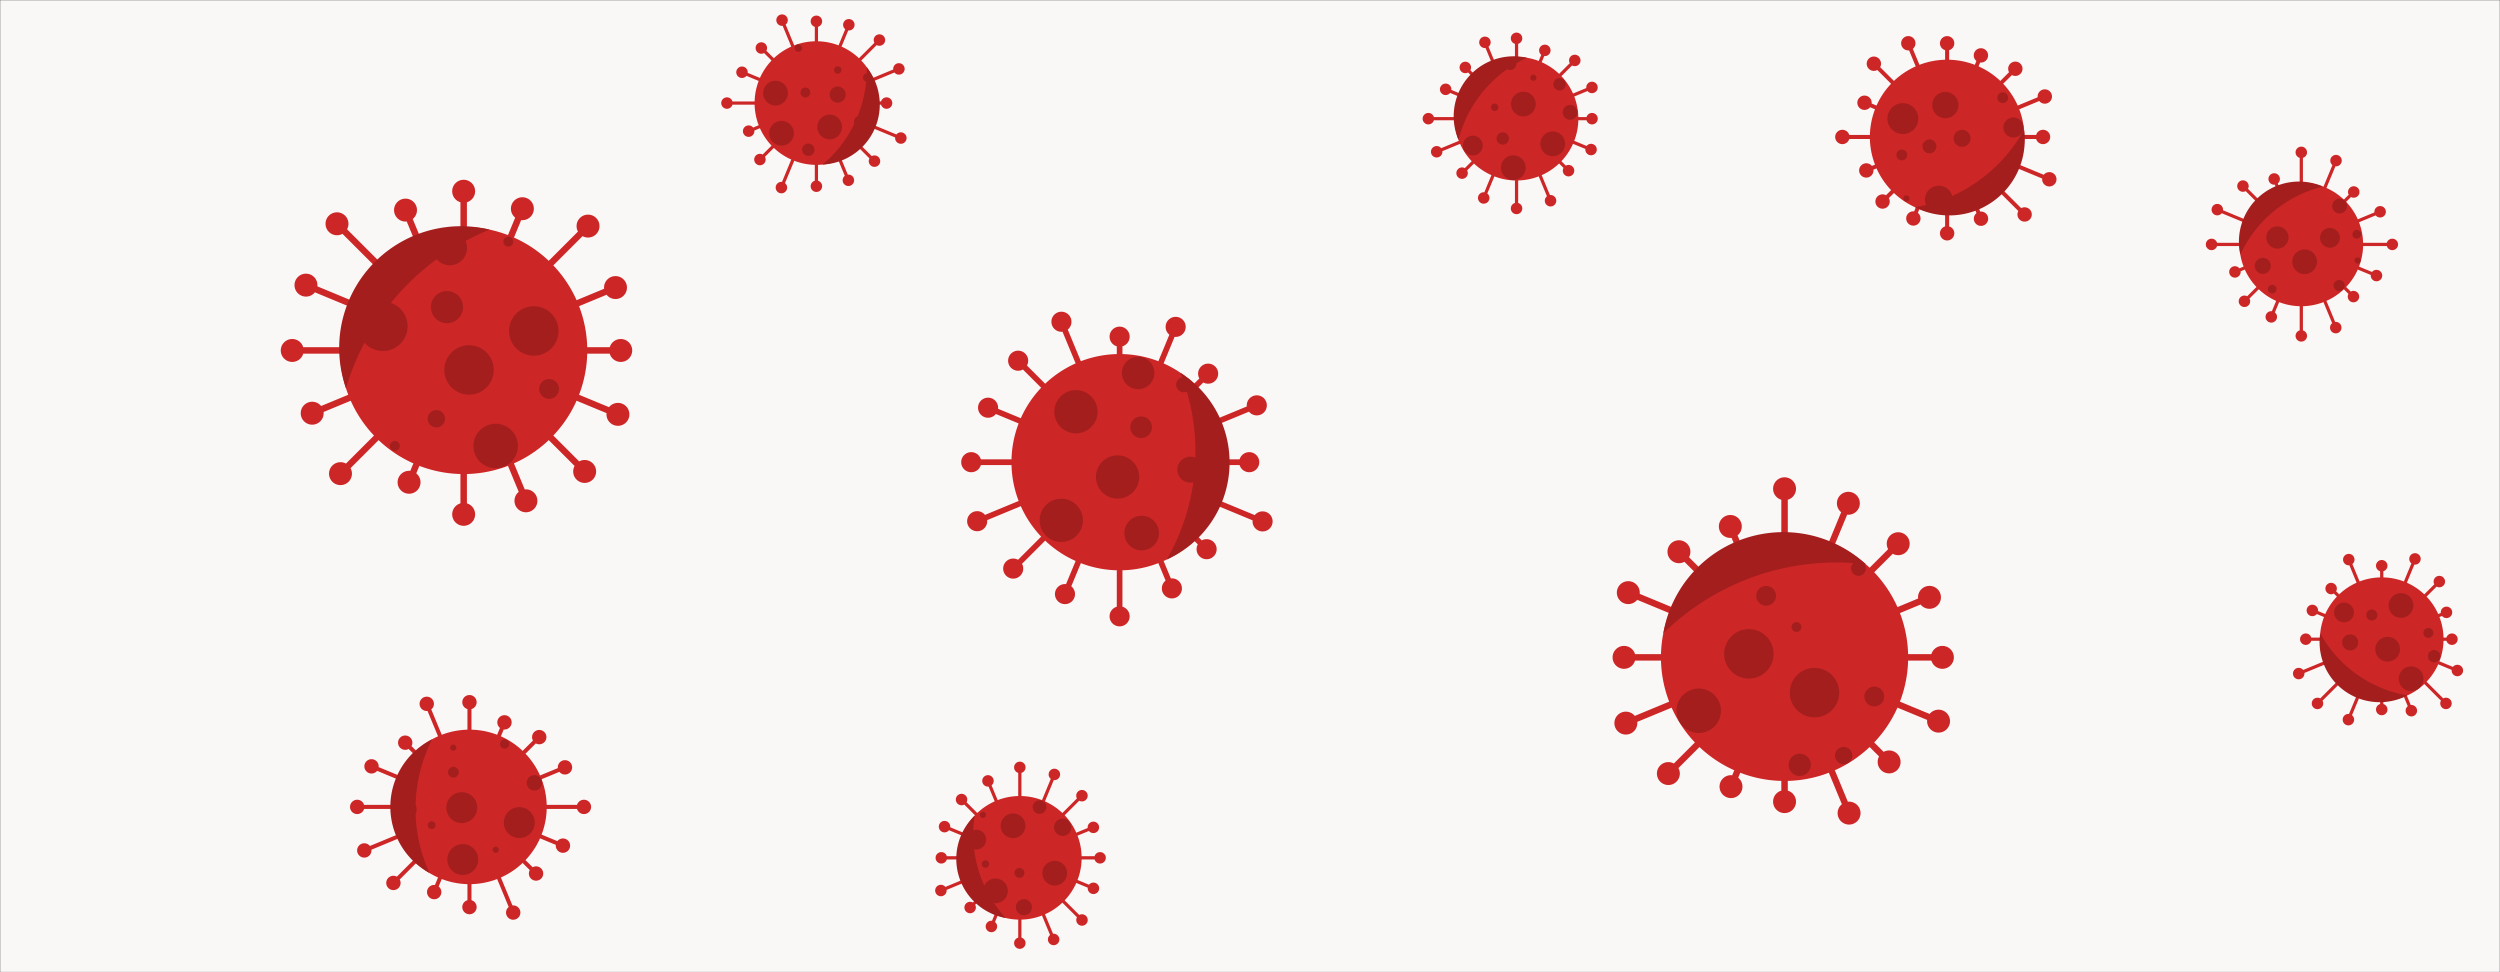 <svg xmlns="http://www.w3.org/2000/svg" version="1.1" xmlns:xlink="http://www.w3.org/1999/xlink" xmlns:svgjs="http://svgjs.dev/svgjs" width="1440" height="560" preserveAspectRatio="none" viewBox="0 0 1440 560"><rect x="0" y="0" width="1440" height="560" fill="#333333" stroke="none"/><g mask="url(&quot;#SvgjsMask1003&quot;)" fill="none"><rect width="1440" height="560" x="0" y="0" fill="rgba(250, 247, 247, 1)"></rect><path d="M623.01 493.17L623.01 495.04L633.65 495.04L633.65 493.17zM630.35 494.11 a3.3 3.3 0 1 0 6.6 0 a3.3 3.3 0 1 0 -6.6 0zM620.66 506.86L619.94 508.58L629.48 512.53L630.19 510.81zM626.53 511.67 a3.3 3.3 0 1 0 6.6 0 a3.3 3.3 0 1 0 -6.6 0zM613.24 518.61L611.93 519.93L622.58 530.58L623.89 529.26zM619.93 529.92 a3.3 3.3 0 1 0 6.6 0 a3.3 3.3 0 1 0 -6.6 0zM601.9 526.63L600.18 527.34L606.04 541.48L607.76 540.77zM603.6 541.13 a3.3 3.3 0 1 0 6.6 0 a3.3 3.3 0 1 0 -6.6 0zM588.35 529.69L586.49 529.69L586.49 543.24L588.35 543.24zM584.12 543.24 a3.3 3.3 0 1 0 6.6 0 a3.3 3.3 0 1 0 -6.6 0zM574.67 527.34L572.94 526.63L570.19 533.29L571.91 534zM567.75 533.64 a3.3 3.3 0 1 0 6.6 0 a3.3 3.3 0 1 0 -6.6 0zM562.92 519.93L561.6 518.61L558.14 522.07L559.45 523.39zM555.5 522.73 a3.3 3.3 0 1 0 6.6 0 a3.3 3.3 0 1 0 -6.6 0zM554.9 508.58L554.19 506.86L541.61 512.08L542.32 513.8zM538.66 512.94 a3.3 3.3 0 1 0 6.6 0 a3.3 3.3 0 1 0 -6.6 0zM551.84 495.04L551.84 493.17L542.2 493.17L542.2 495.04zM538.9 494.11 a3.3 3.3 0 1 0 6.6 0 a3.3 3.3 0 1 0 -6.6 0zM554.19 481.35L554.9 479.63L544.42 475.28L543.7 477.01zM540.76 476.15 a3.3 3.3 0 1 0 6.6 0 a3.3 3.3 0 1 0 -6.6 0zM561.6 469.6L562.92 468.29L554.51 459.88L553.19 461.2zM550.55 460.54 a3.3 3.3 0 1 0 6.6 0 a3.3 3.3 0 1 0 -6.6 0zM572.94 461.59L574.67 460.87L569.93 449.44L568.21 450.15zM565.77 449.79 a3.3 3.3 0 1 0 6.6 0 a3.3 3.3 0 1 0 -6.6 0zM586.49 458.52L588.35 458.52L588.35 442.01L586.49 442.01zM584.12 442.01 a3.3 3.3 0 1 0 6.6 0 a3.3 3.3 0 1 0 -6.6 0zM600.18 460.87L601.9 461.59L608.18 446.43L606.46 445.71zM604.02 446.07 a3.3 3.3 0 1 0 6.6 0 a3.3 3.3 0 1 0 -6.6 0zM611.93 468.29L613.24 469.6L623.86 458.98L622.55 457.66zM619.91 458.32 a3.3 3.3 0 1 0 6.6 0 a3.3 3.3 0 1 0 -6.6 0zM619.94 479.63L620.66 481.35L630.14 477.42L629.43 475.7zM626.49 476.56 a3.3 3.3 0 1 0 6.6 0 a3.3 3.3 0 1 0 -6.6 0zM551.82 494.11 a35.6 35.6 0 1 0 71.2 0 a35.6 35.6 0 1 0 -71.2 0z" fill="rgba(205, 38, 38, 1)"></path><path d="M579.29 528.76 A34.597 34.597 0 0 1 561.42 469.79M561.42 469.79 A71.194 71.194 0 0 0 579.29 528.76" fill="#a41e1e" fill-rule="nonzero"></path><path d="M600.4 502.95 a7.12 7.12 0 1 0 14.24 0 a7.12 7.12 0 1 0 -14.24 0zM566.27 513.15 a7.12 7.12 0 1 0 14.24 0 a7.12 7.12 0 1 0 -14.24 0zM576.39 475.65 a7.12 7.12 0 1 0 14.24 0 a7.12 7.12 0 1 0 -14.24 0zM584.36 502.78 a2.85 2.85 0 1 0 5.7 0 a2.85 2.85 0 1 0 -5.7 0zM585.15 522.55 a4.63 4.63 0 1 0 9.26 0 a4.63 4.63 0 1 0 -9.26 0zM607.12 476.53 a4.98 4.98 0 1 0 9.96 0 a4.98 4.98 0 1 0 -9.96 0zM565.44 497.68 a2.14 2.14 0 1 0 4.28 0 a2.14 2.14 0 1 0 -4.28 0zM556.63 483.62 a5.7 5.7 0 1 0 11.4 0 a5.7 5.7 0 1 0 -11.4 0zM594.84 464.87 a3.92 3.92 0 1 0 7.84 0 a3.92 3.92 0 1 0 -7.84 0zM564.38 469.37 a1.78 1.78 0 1 0 3.56 0 a1.78 1.78 0 1 0 -3.56 0z" fill="#a41e1e" fill-rule="nonzero"></path><path d="M1166.03 77.73L1166.03 80.06L1176.78 80.06L1176.78 77.73zM1172.65 78.89 a4.13 4.13 0 1 0 8.26 0 a4.13 4.13 0 1 0 -8.26 0zM1163.09 94.84L1162.2 96.99L1179.96 104.35L1180.86 102.2zM1176.28 103.27 a4.13 4.13 0 1 0 8.26 0 a4.13 4.13 0 1 0 -8.26 0zM1153.82 109.52L1152.18 111.17L1165.36 124.35L1167.01 122.7zM1162.05 123.53 a4.13 4.13 0 1 0 8.26 0 a4.13 4.13 0 1 0 -8.26 0zM1139.65 119.54L1137.49 120.43L1139.97 126.42L1142.13 125.53zM1136.92 125.98 a4.13 4.13 0 1 0 8.26 0 a4.13 4.13 0 1 0 -8.26 0zM1122.71 123.37L1120.38 123.37L1120.38 134.38L1122.71 134.38zM1117.42 134.38 a4.13 4.13 0 1 0 8.26 0 a4.13 4.13 0 1 0 -8.26 0zM1105.6 120.43L1103.45 119.54L1101.03 125.39L1103.18 126.28zM1097.97 125.84 a4.13 4.13 0 1 0 8.26 0 a4.13 4.13 0 1 0 -8.26 0zM1090.92 111.17L1089.27 109.52L1083.54 115.26L1085.18 116.9zM1080.23 116.08 a4.13 4.13 0 1 0 8.26 0 a4.13 4.13 0 1 0 -8.26 0zM1080.9 96.99L1080.01 94.84L1074.55 97.1L1075.44 99.25zM1070.86 98.18 a4.13 4.13 0 1 0 8.26 0 a4.13 4.13 0 1 0 -8.26 0zM1077.07 80.06L1077.07 77.73L1061.2 77.73L1061.2 80.06zM1057.07 78.89 a4.13 4.13 0 1 0 8.26 0 a4.13 4.13 0 1 0 -8.26 0zM1080.01 62.95L1080.9 60.8L1074.4 58.11L1073.51 60.26zM1069.83 59.18 a4.13 4.13 0 1 0 8.26 0 a4.13 4.13 0 1 0 -8.26 0zM1089.27 48.26L1090.92 46.62L1080.18 35.88L1078.53 37.52zM1075.22 36.7 a4.13 4.13 0 1 0 8.26 0 a4.13 4.13 0 1 0 -8.26 0zM1103.45 38.24L1105.6 37.35L1100.27 24.47L1098.12 25.37zM1095.06 24.92 a4.13 4.13 0 1 0 8.26 0 a4.13 4.13 0 1 0 -8.26 0zM1120.38 34.41L1122.71 34.41L1122.71 24.93L1120.38 24.93zM1117.42 24.93 a4.13 4.13 0 1 0 8.26 0 a4.13 4.13 0 1 0 -8.26 0zM1137.49 37.35L1139.65 38.24L1142.08 32.36L1139.93 31.47zM1136.88 31.91 a4.13 4.13 0 1 0 8.26 0 a4.13 4.13 0 1 0 -8.26 0zM1152.18 46.62L1153.82 48.26L1161.66 40.43L1160.01 38.78zM1156.71 39.61 a4.13 4.13 0 1 0 8.26 0 a4.13 4.13 0 1 0 -8.26 0zM1162.2 60.8L1163.09 62.95L1178.26 56.66L1177.37 54.51zM1173.68 55.59 a4.13 4.13 0 1 0 8.26 0 a4.13 4.13 0 1 0 -8.26 0zM1077.05 78.89 a44.5 44.5 0 1 0 89 0 a44.5 44.5 0 1 0 -89 0z" fill="rgba(205, 38, 38, 1)"></path><path d="M1165.85 74.69 A43.496 43.496 0 0 1 1103.12 119.4M1103.12 119.4 A88.992 88.992 0 0 0 1165.85 74.69" fill="#a41e1e" fill-rule="nonzero"></path><path d="M1108.76 114.98 a8.01 8.01 0 1 0 16.02 0 a8.01 8.01 0 1 0 -16.02 0zM1087.14 68.32 a8.9 8.9 0 1 0 17.8 0 a8.9 8.9 0 1 0 -17.8 0zM1149.9 108.67 a1.78 1.78 0 1 0 3.56 0 a1.78 1.78 0 1 0 -3.56 0zM1112.97 60.53 a7.56 7.56 0 1 0 15.12 0 a7.56 7.56 0 1 0 -15.12 0zM1153.96 73.44 a5.78 5.78 0 1 0 11.56 0 a5.78 5.78 0 1 0 -11.56 0zM1125.26 79.68 a4.89 4.89 0 1 0 9.78 0 a4.89 4.89 0 1 0 -9.78 0zM1092.32 89.27 a3.11 3.11 0 1 0 6.22 0 a3.11 3.11 0 1 0 -6.22 0zM1150.47 56.3 a3.11 3.11 0 1 0 6.22 0 a3.11 3.11 0 1 0 -6.22 0zM1096.3 114.28 a1.78 1.78 0 1 0 3.56 0 a1.78 1.78 0 1 0 -3.56 0zM1107.35 84.31 a4 4 0 1 0 8 0 a4 4 0 1 0 -8 0z" fill="#a41e1e" fill-rule="nonzero"></path><path d="M707.17 264.59L707.17 267.86L719.56 267.86L719.56 264.59zM713.78 266.22 a5.78 5.78 0 1 0 11.56 0 a5.78 5.78 0 1 0 -11.56 0zM703.05 288.55L701.81 291.56L726.62 301.84L727.87 298.83zM721.47 300.33 a5.78 5.78 0 1 0 11.56 0 a5.78 5.78 0 1 0 -11.56 0zM690.08 309.11L687.78 311.41L693.86 317.49L696.17 315.19zM689.23 316.34 a5.78 5.78 0 1 0 11.56 0 a5.78 5.78 0 1 0 -11.56 0zM670.24 323.13L667.22 324.38L673.5 339.54L676.52 338.29zM669.23 338.92 a5.78 5.78 0 1 0 11.56 0 a5.78 5.78 0 1 0 -11.56 0zM646.53 328.5L643.27 328.5L643.27 355.01L646.53 355.01zM639.12 355.01 a5.78 5.78 0 1 0 11.56 0 a5.78 5.78 0 1 0 -11.56 0zM622.57 324.38L619.56 323.13L611.92 341.57L614.94 342.82zM607.65 342.2 a5.78 5.78 0 1 0 11.56 0 a5.78 5.78 0 1 0 -11.56 0zM602.02 311.41L599.71 309.11L582.46 326.36L584.76 328.67zM577.83 327.51 a5.78 5.78 0 1 0 11.56 0 a5.78 5.78 0 1 0 -11.56 0zM587.99 291.56L586.74 288.55L562.23 298.7L563.48 301.71zM557.07 300.21 a5.78 5.78 0 1 0 11.56 0 a5.78 5.78 0 1 0 -11.56 0zM582.62 267.86L582.62 264.59L559.43 264.59L559.43 267.86zM553.65 266.22 a5.78 5.78 0 1 0 11.56 0 a5.78 5.78 0 1 0 -11.56 0zM586.74 243.9L587.99 240.89L569.75 233.33L568.5 236.35zM563.35 234.84 a5.78 5.78 0 1 0 11.56 0 a5.78 5.78 0 1 0 -11.56 0zM599.71 223.34L602.02 221.04L587.6 206.62L585.29 208.93zM580.67 207.77 a5.78 5.78 0 1 0 11.56 0 a5.78 5.78 0 1 0 -11.56 0zM619.56 209.32L622.57 208.07L612.9 184.7L609.88 185.95zM605.61 185.33 a5.78 5.78 0 1 0 11.56 0 a5.78 5.78 0 1 0 -11.56 0zM643.27 203.95L646.53 203.95L646.53 193.92L643.27 193.92zM639.12 193.92 a5.78 5.78 0 1 0 11.56 0 a5.78 5.78 0 1 0 -11.56 0zM667.22 208.07L670.24 209.32L678.69 188.91L675.68 187.66zM671.4 188.28 a5.78 5.78 0 1 0 11.56 0 a5.78 5.78 0 1 0 -11.56 0zM687.78 221.04L690.08 223.34L697.04 216.39L694.74 214.08zM690.11 215.23 a5.78 5.78 0 1 0 11.56 0 a5.78 5.78 0 1 0 -11.56 0zM701.81 240.89L703.05 243.9L724.54 235L723.3 231.99zM718.14 233.49 a5.78 5.78 0 1 0 11.56 0 a5.78 5.78 0 1 0 -11.56 0zM582.61 266.22 a62.29 62.29 0 1 0 124.58 0 a62.29 62.29 0 1 0 -124.58 0z" fill="rgba(205, 38, 38, 1)"></path><path d="M679.94 214.72 A61.294 61.294 0 0 1 672.1 322.27M672.1 322.27 A124.589 124.589 0 0 0 679.94 214.72" fill="#a41e1e" fill-rule="nonzero"></path><path d="M607.28 237.16 a12.46 12.46 0 1 0 24.92 0 a12.46 12.46 0 1 0 -24.92 0zM631.27 274.75 a12.46 12.46 0 1 0 24.92 0 a12.46 12.46 0 1 0 -24.92 0zM689.96 293.9 a4.98 4.98 0 1 0 9.96 0 a4.98 4.98 0 1 0 -9.96 0zM646.23 214.82 a9.34 9.34 0 1 0 18.68 0 a9.34 9.34 0 1 0 -18.68 0zM598.84 299.72 a12.46 12.46 0 1 0 24.92 0 a12.46 12.46 0 1 0 -24.92 0zM678.16 270.52 a7.48 7.48 0 1 0 14.96 0 a7.48 7.48 0 1 0 -14.96 0zM651.05 246.1 a6.23 6.23 0 1 0 12.46 0 a6.23 6.23 0 1 0 -12.46 0zM677.47 221.61 a4.36 4.36 0 1 0 8.72 0 a4.36 4.36 0 1 0 -8.72 0zM647.63 307.05 a9.97 9.97 0 1 0 19.94 0 a9.97 9.97 0 1 0 -19.94 0zM690.04 246.89 a4.98 4.98 0 1 0 9.96 0 a4.98 4.98 0 1 0 -9.96 0z" fill="#a41e1e" fill-rule="nonzero"></path><path d="M1099.07 376.78L1099.07 380.5L1118.82 380.5L1118.82 376.78zM1112.22 378.64 a6.6 6.6 0 1 0 13.2 0 a6.6 6.6 0 1 0 -13.2 0zM1094.37 404.15L1092.94 407.6L1115.89 417.1L1117.32 413.66zM1110.01 415.38 a6.6 6.6 0 1 0 13.2 0 a6.6 6.6 0 1 0 -13.2 0zM1079.55 427.65L1076.91 430.28L1086.82 440.19L1089.45 437.55zM1081.54 438.87 a6.6 6.6 0 1 0 13.2 0 a6.6 6.6 0 1 0 -13.2 0zM1056.86 443.68L1053.42 445.11L1063.34 469.07L1066.79 467.65zM1058.47 468.36 a6.6 6.6 0 1 0 13.2 0 a6.6 6.6 0 1 0 -13.2 0zM1029.77 449.81L1026.04 449.81L1026.04 461.74L1029.77 461.74zM1021.3 461.74 a6.6 6.6 0 1 0 13.2 0 a6.6 6.6 0 1 0 -13.2 0zM1002.39 445.11L998.95 443.68L995.34 452.38L998.79 453.81zM990.46 453.1 a6.6 6.6 0 1 0 13.2 0 a6.6 6.6 0 1 0 -13.2 0zM978.9 430.28L976.26 427.65L959.66 444.25L962.3 446.89zM954.38 445.57 a6.6 6.6 0 1 0 13.2 0 a6.6 6.6 0 1 0 -13.2 0zM962.87 407.6L961.44 404.15L935.77 414.79L937.2 418.23zM929.89 416.51 a6.6 6.6 0 1 0 13.2 0 a6.6 6.6 0 1 0 -13.2 0zM956.74 380.5L956.74 376.78L935.45 376.78L935.45 380.5zM928.85 378.64 a6.6 6.6 0 1 0 13.2 0 a6.6 6.6 0 1 0 -13.2 0zM961.44 353.13L962.87 349.68L938.61 339.64L937.19 343.08zM931.3 341.36 a6.6 6.6 0 1 0 13.2 0 a6.6 6.6 0 1 0 -13.2 0zM976.26 329.63L978.9 327L968.38 316.48L965.75 319.12zM960.47 317.8 a6.6 6.6 0 1 0 13.2 0 a6.6 6.6 0 1 0 -13.2 0zM998.95 313.6L1002.39 312.18L998.4 302.53L994.95 303.96zM990.07 303.24 a6.6 6.6 0 1 0 13.2 0 a6.6 6.6 0 1 0 -13.2 0zM1026.04 307.47L1029.77 307.47L1029.77 281.53L1026.04 281.53zM1021.3 281.53 a6.6 6.6 0 1 0 13.2 0 a6.6 6.6 0 1 0 -13.2 0zM1053.42 312.18L1056.86 313.6L1066.39 290.61L1062.94 289.18zM1058.06 289.89 a6.6 6.6 0 1 0 13.2 0 a6.6 6.6 0 1 0 -13.2 0zM1076.91 327L1079.55 329.63L1094.69 314.5L1092.05 311.86zM1086.77 313.18 a6.6 6.6 0 1 0 13.2 0 a6.6 6.6 0 1 0 -13.2 0zM1092.94 349.68L1094.37 353.13L1112.09 345.79L1110.66 342.34zM1104.78 344.07 a6.6 6.6 0 1 0 13.2 0 a6.6 6.6 0 1 0 -13.2 0zM956.71 378.64 a71.19 71.19 0 1 0 142.38 0 a71.19 71.19 0 1 0 -142.38 0z" fill="rgba(205, 38, 38, 1)"></path><path d="M958.07 364.8 A70.194 70.194 0 0 1 1074.7 324.98M1074.7 324.98 A142.387 142.387 0 0 0 958.07 364.8" fill="#a41e1e" fill-rule="nonzero"></path><path d="M993.11 376.62 a14.24 14.24 0 1 0 28.48 0 a14.24 14.24 0 1 0 -28.48 0zM973.1 337.04 a7.83 7.83 0 1 0 15.66 0 a7.83 7.83 0 1 0 -15.66 0zM1066.2 327.43 a4.27 4.27 0 1 0 8.54 0 a4.27 4.27 0 1 0 -8.54 0zM965.65 409.4 a12.81 12.81 0 1 0 25.62 0 a12.81 12.81 0 1 0 -25.62 0zM1011.6 343.19 a5.7 5.7 0 1 0 11.4 0 a5.7 5.7 0 1 0 -11.4 0zM1030.92 398.96 a14.24 14.24 0 1 0 28.48 0 a14.24 14.24 0 1 0 -28.48 0zM1073.89 401.19 a5.7 5.7 0 1 0 11.4 0 a5.7 5.7 0 1 0 -11.4 0zM1031.92 361.16 a2.85 2.85 0 1 0 5.7 0 a2.85 2.85 0 1 0 -5.7 0zM1056.97 435.18 a4.98 4.98 0 1 0 9.96 0 a4.98 4.98 0 1 0 -9.96 0zM1030.24 440.54 a6.41 6.41 0 1 0 12.82 0 a6.41 6.41 0 1 0 -12.82 0z" fill="#a41e1e" fill-rule="nonzero"></path><path d="M338.24 200L338.24 203.73L357.55 203.73L357.55 200zM350.95 201.87 a6.6 6.6 0 1 0 13.2 0 a6.6 6.6 0 1 0 -13.2 0zM333.54 227.38L332.11 230.82L355.22 240.39L356.64 236.95zM349.33 238.67 a6.6 6.6 0 1 0 13.2 0 a6.6 6.6 0 1 0 -13.2 0zM318.71 250.87L316.08 253.51L335.45 272.87L338.08 270.24zM330.16 271.56 a6.6 6.6 0 1 0 13.2 0 a6.6 6.6 0 1 0 -13.2 0zM296.03 266.9L292.59 268.33L301.22 289.18L304.67 287.76zM296.34 288.47 a6.6 6.6 0 1 0 13.2 0 a6.6 6.6 0 1 0 -13.2 0zM268.94 273.03L265.21 273.03L265.21 296.26L268.94 296.26zM260.47 296.26 a6.6 6.6 0 1 0 13.2 0 a6.6 6.6 0 1 0 -13.2 0zM241.56 268.33L238.11 266.9L233.9 277.08L237.35 278.5zM229.02 277.79 a6.6 6.6 0 1 0 13.2 0 a6.6 6.6 0 1 0 -13.2 0zM218.07 253.51L215.43 250.87L194.8 271.5L197.44 274.13zM189.52 272.82 a6.6 6.6 0 1 0 13.2 0 a6.6 6.6 0 1 0 -13.2 0zM202.03 230.82L200.61 227.38L179.11 236.28L180.53 239.73zM173.22 238.01 a6.6 6.6 0 1 0 13.2 0 a6.6 6.6 0 1 0 -13.2 0zM195.9 203.73L195.9 200L168.33 200L168.33 203.73zM161.73 201.87 a6.6 6.6 0 1 0 13.2 0 a6.6 6.6 0 1 0 -13.2 0zM200.61 176.35L202.03 172.91L176.95 162.52L175.52 165.96zM169.64 164.24 a6.6 6.6 0 1 0 13.2 0 a6.6 6.6 0 1 0 -13.2 0zM215.43 152.86L218.07 150.22L195.42 127.58L192.79 130.22zM187.51 128.9 a6.6 6.6 0 1 0 13.2 0 a6.6 6.6 0 1 0 -13.2 0zM238.11 136.83L241.56 135.4L235.31 120.3L231.86 121.73zM226.98 121.02 a6.6 6.6 0 1 0 13.2 0 a6.6 6.6 0 1 0 -13.2 0zM265.21 130.7L268.94 130.7L268.94 110.16L265.21 110.16zM260.47 110.16 a6.6 6.6 0 1 0 13.2 0 a6.6 6.6 0 1 0 -13.2 0zM292.59 135.4L296.03 136.83L302.61 120.94L299.17 119.51zM294.29 120.22 a6.6 6.6 0 1 0 13.2 0 a6.6 6.6 0 1 0 -13.2 0zM316.08 150.22L318.71 152.86L340.03 131.55L337.39 128.91zM332.11 130.23 a6.6 6.6 0 1 0 13.2 0 a6.6 6.6 0 1 0 -13.2 0zM332.11 172.91L333.54 176.35L355.25 167.36L353.82 163.91zM347.93 165.64 a6.6 6.6 0 1 0 13.2 0 a6.6 6.6 0 1 0 -13.2 0zM195.88 201.87 a71.19 71.19 0 1 0 142.38 0 a71.19 71.19 0 1 0 -142.38 0z" fill="rgba(205, 38, 38, 1)"></path><path d="M199.27 223.57 A70.194 70.194 0 0 1 282.03 132.26M282.03 132.26 A142.387 142.387 0 0 0 199.27 223.57" fill="#a41e1e" fill-rule="nonzero"></path><path d="M289.93 139.2 a2.85 2.85 0 1 0 5.7 0 a2.85 2.85 0 1 0 -5.7 0zM255.92 213.08 a14.24 14.24 0 1 0 28.48 0 a14.24 14.24 0 1 0 -28.48 0zM293.23 190.64 a14.24 14.24 0 1 0 28.48 0 a14.24 14.24 0 1 0 -28.48 0zM224.6 256.82 a2.85 2.85 0 1 0 5.7 0 a2.85 2.85 0 1 0 -5.7 0zM246.35 241.2 a4.98 4.98 0 1 0 9.96 0 a4.98 4.98 0 1 0 -9.96 0zM272.69 256.89 a12.81 12.81 0 1 0 25.62 0 a12.81 12.81 0 1 0 -25.62 0zM206.3 187.94 a14.24 14.24 0 1 0 28.48 0 a14.24 14.24 0 1 0 -28.48 0zM310.56 224.03 a5.7 5.7 0 1 0 11.4 0 a5.7 5.7 0 1 0 -11.4 0zM248.2 176.9 a9.26 9.26 0 1 0 18.52 0 a9.26 9.26 0 1 0 -18.52 0zM249.08 142.82 a9.97 9.97 0 1 0 19.94 0 a9.97 9.97 0 1 0 -19.94 0z" fill="#a41e1e" fill-rule="nonzero"></path><path d="M1407.47 367.24L1407.47 369.1L1412.32 369.1L1412.32 367.24zM1409.02 368.17 a3.3 3.3 0 1 0 6.6 0 a3.3 3.3 0 1 0 -6.6 0zM1405.12 380.92L1404.4 382.65L1415.09 387.07L1415.8 385.35zM1412.15 386.21 a3.3 3.3 0 1 0 6.6 0 a3.3 3.3 0 1 0 -6.6 0zM1397.7 392.67L1396.39 393.99L1408.22 405.82L1409.54 404.51zM1405.58 405.17 a3.3 3.3 0 1 0 6.6 0 a3.3 3.3 0 1 0 -6.6 0zM1386.36 400.69L1384.64 401.4L1388.08 409.71L1389.81 409zM1385.64 409.36 a3.3 3.3 0 1 0 6.6 0 a3.3 3.3 0 1 0 -6.6 0zM1372.81 403.75L1370.95 403.75L1370.95 408.68L1372.81 408.68zM1368.58 408.68 a3.3 3.3 0 1 0 6.6 0 a3.3 3.3 0 1 0 -6.6 0zM1359.13 401.4L1357.4 400.69L1351.82 414.17L1353.54 414.88zM1349.38 414.52 a3.3 3.3 0 1 0 6.6 0 a3.3 3.3 0 1 0 -6.6 0zM1347.38 393.99L1346.06 392.67L1334.21 404.52L1335.53 405.84zM1331.57 405.18 a3.3 3.3 0 1 0 6.6 0 a3.3 3.3 0 1 0 -6.6 0zM1339.36 382.65L1338.65 380.92L1323.69 387.12L1324.41 388.84zM1320.75 387.98 a3.3 3.3 0 1 0 6.6 0 a3.3 3.3 0 1 0 -6.6 0zM1336.3 369.1L1336.3 367.24L1328.13 367.24L1328.13 369.1zM1324.83 368.17 a3.3 3.3 0 1 0 6.6 0 a3.3 3.3 0 1 0 -6.6 0zM1338.65 355.41L1339.36 353.69L1332.28 350.75L1331.56 352.47zM1328.62 351.61 a3.3 3.3 0 1 0 6.6 0 a3.3 3.3 0 1 0 -6.6 0zM1346.06 343.66L1347.38 342.35L1343.38 338.35L1342.07 339.67zM1339.43 339.01 a3.3 3.3 0 1 0 6.6 0 a3.3 3.3 0 1 0 -6.6 0zM1357.4 335.65L1359.13 334.93L1353.76 321.97L1352.04 322.69zM1349.6 322.33 a3.3 3.3 0 1 0 6.6 0 a3.3 3.3 0 1 0 -6.6 0zM1370.95 332.58L1372.81 332.58L1372.81 325.87L1370.95 325.87zM1368.58 325.87 a3.3 3.3 0 1 0 6.6 0 a3.3 3.3 0 1 0 -6.6 0zM1384.64 334.93L1386.36 335.65L1391.89 322.29L1390.17 321.58zM1387.73 321.93 a3.3 3.3 0 1 0 6.6 0 a3.3 3.3 0 1 0 -6.6 0zM1396.39 342.35L1397.7 343.66L1405.72 335.65L1404.4 334.33zM1401.76 334.99 a3.3 3.3 0 1 0 6.6 0 a3.3 3.3 0 1 0 -6.6 0zM1404.4 353.69L1405.12 355.41L1409.54 353.58L1408.83 351.86zM1405.88 352.72 a3.3 3.3 0 1 0 6.6 0 a3.3 3.3 0 1 0 -6.6 0zM1336.28 368.17 a35.6 35.6 0 1 0 71.2 0 a35.6 35.6 0 1 0 -71.2 0z" fill="rgba(205, 38, 38, 1)"></path><path d="M1386.62 400.57 A34.597 34.597 0 0 1 1336.45 364.8M1336.45 364.8 A71.194 71.194 0 0 0 1386.62 400.57" fill="#a41e1e" fill-rule="nonzero"></path><path d="M1375.84 348.75 a7.12 7.12 0 1 0 14.24 0 a7.12 7.12 0 1 0 -14.24 0zM1362.99 354.25 a3.2 3.2 0 1 0 6.4 0 a3.2 3.2 0 1 0 -6.4 0zM1368.15 373.95 a7.12 7.12 0 1 0 14.24 0 a7.12 7.12 0 1 0 -14.24 0zM1344.46 352.77 a5.7 5.7 0 1 0 11.4 0 a5.7 5.7 0 1 0 -11.4 0zM1341.36 384.74 a4.27 4.27 0 1 0 8.54 0 a4.27 4.27 0 1 0 -8.54 0zM1381.69 390.96 a7.12 7.12 0 1 0 14.24 0 a7.12 7.12 0 1 0 -14.24 0zM1398.5 377.95 a3.56 3.56 0 1 0 7.12 0 a3.56 3.56 0 1 0 -7.12 0zM1369.81 400.59 a2.85 2.85 0 1 0 5.7 0 a2.85 2.85 0 1 0 -5.7 0zM1349.08 370.03 a4.63 4.63 0 1 0 9.26 0 a4.63 4.63 0 1 0 -9.26 0zM1395.88 364.56 a2.85 2.85 0 1 0 5.7 0 a2.85 2.85 0 1 0 -5.7 0z" fill="#a41e1e" fill-rule="nonzero"></path><path d="M314.89 463.61L314.89 465.94L336.34 465.94L336.34 463.61zM332.21 464.78 a4.13 4.13 0 1 0 8.26 0 a4.13 4.13 0 1 0 -8.26 0zM311.95 480.73L311.05 482.88L323.81 488.16L324.71 486.01zM320.13 487.09 a4.13 4.13 0 1 0 8.26 0 a4.13 4.13 0 1 0 -8.26 0zM302.68 495.41L301.03 497.06L307.95 503.97L309.6 502.32zM304.64 503.15 a4.13 4.13 0 1 0 8.26 0 a4.13 4.13 0 1 0 -8.26 0zM288.5 505.43L286.35 506.32L294.54 526.08L296.69 525.19zM291.48 525.64 a4.13 4.13 0 1 0 8.26 0 a4.13 4.13 0 1 0 -8.26 0zM271.57 509.26L269.24 509.26L269.24 522.48L271.57 522.48zM266.28 522.48 a4.13 4.13 0 1 0 8.26 0 a4.13 4.13 0 1 0 -8.26 0zM254.46 506.32L252.31 505.43L249.01 513.39L251.16 514.28zM245.96 513.84 a4.13 4.13 0 1 0 8.26 0 a4.13 4.13 0 1 0 -8.26 0zM239.78 497.06L238.13 495.41L225.79 507.75L227.44 509.39zM222.48 508.57 a4.13 4.13 0 1 0 8.26 0 a4.13 4.13 0 1 0 -8.26 0zM229.76 482.88L228.87 480.73L209.4 488.79L210.29 490.94zM205.71 489.86 a4.13 4.13 0 1 0 8.26 0 a4.13 4.13 0 1 0 -8.26 0zM225.93 465.94L225.93 463.61L205.75 463.61L205.75 465.94zM201.62 464.78 a4.13 4.13 0 1 0 8.26 0 a4.13 4.13 0 1 0 -8.26 0zM228.87 448.83L229.76 446.68L214.45 440.34L213.56 442.49zM209.87 441.42 a4.13 4.13 0 1 0 8.26 0 a4.13 4.13 0 1 0 -8.26 0zM238.13 434.15L239.78 432.5L234.23 426.96L232.59 428.61zM229.28 427.78 a4.13 4.13 0 1 0 8.26 0 a4.13 4.13 0 1 0 -8.26 0zM252.31 424.13L254.46 423.24L246.89 404.96L244.74 405.86zM241.68 405.41 a4.13 4.13 0 1 0 8.26 0 a4.13 4.13 0 1 0 -8.26 0zM269.24 420.3L271.57 420.3L271.57 404.47L269.24 404.47zM266.28 404.47 a4.13 4.13 0 1 0 8.26 0 a4.13 4.13 0 1 0 -8.26 0zM286.35 423.24L288.5 424.13L291.65 416.53L289.5 415.64zM286.45 416.08 a4.13 4.13 0 1 0 8.26 0 a4.13 4.13 0 1 0 -8.26 0zM301.03 432.5L302.68 434.15L311.43 425.4L309.78 423.76zM306.48 424.58 a4.13 4.13 0 1 0 8.26 0 a4.13 4.13 0 1 0 -8.26 0zM311.05 446.68L311.95 448.83L325.88 443.06L324.99 440.91zM321.3 441.99 a4.13 4.13 0 1 0 8.26 0 a4.13 4.13 0 1 0 -8.26 0zM225.91 464.78 a44.5 44.5 0 1 0 89 0 a44.5 44.5 0 1 0 -89 0z" fill="rgba(205, 38, 38, 1)"></path><path d="M247.36 502.84 A43.496 43.496 0 0 1 248.89 425.83M248.89 425.83 A88.992 88.992 0 0 0 247.36 502.84" fill="#a41e1e" fill-rule="nonzero"></path><path d="M257.66 495.09 a8.9 8.9 0 1 0 17.8 0 a8.9 8.9 0 1 0 -17.8 0zM303.37 450.92 a4.45 4.45 0 1 0 8.9 0 a4.45 4.45 0 1 0 -8.9 0zM257.08 465.2 a8.9 8.9 0 1 0 17.8 0 a8.9 8.9 0 1 0 -17.8 0zM258.05 444.79 a3.11 3.11 0 1 0 6.22 0 a3.11 3.11 0 1 0 -6.22 0zM290.21 473.81 a8.9 8.9 0 1 0 17.8 0 a8.9 8.9 0 1 0 -17.8 0zM288.01 428.57 a2.67 2.67 0 1 0 5.34 0 a2.67 2.67 0 1 0 -5.34 0zM246.41 475.31 a2.22 2.22 0 1 0 4.44 0 a2.22 2.22 0 1 0 -4.44 0zM228.42 466.24 a5.78 5.78 0 1 0 11.56 0 a5.78 5.78 0 1 0 -11.56 0zM259.3 430.66 a1.78 1.78 0 1 0 3.56 0 a1.78 1.78 0 1 0 -3.56 0zM283.76 489.49 a1.78 1.78 0 1 0 3.56 0 a1.78 1.78 0 1 0 -3.56 0z" fill="#a41e1e" fill-rule="nonzero"></path><path d="M909.12 67.43L909.12 69.29L917 69.29L917 67.43zM913.7 68.36 a3.3 3.3 0 1 0 6.6 0 a3.3 3.3 0 1 0 -6.6 0zM906.77 81.12L906.05 82.84L916.1 87L916.81 85.28zM913.15 86.14 a3.3 3.3 0 1 0 6.6 0 a3.3 3.3 0 1 0 -6.6 0zM899.36 92.86L898.04 94.18L902.83 98.97L904.14 97.65zM900.18 98.31 a3.3 3.3 0 1 0 6.6 0 a3.3 3.3 0 1 0 -6.6 0zM888.01 100.88L886.29 101.59L892.25 115.98L893.97 115.27zM889.81 115.62 a3.3 3.3 0 1 0 6.6 0 a3.3 3.3 0 1 0 -6.6 0zM874.47 103.95L872.6 103.95L872.6 120.07L874.47 120.07zM870.23 120.07 a3.3 3.3 0 1 0 6.6 0 a3.3 3.3 0 1 0 -6.6 0zM860.78 101.59L859.06 100.88L853.76 113.68L855.48 114.39zM851.32 114.03 a3.3 3.3 0 1 0 6.6 0 a3.3 3.3 0 1 0 -6.6 0zM849.03 94.18L847.71 92.86L841.51 99.07L842.82 100.39zM838.86 99.73 a3.3 3.3 0 1 0 6.6 0 a3.3 3.3 0 1 0 -6.6 0zM841.02 82.84L840.3 81.12L827.17 86.56L827.89 88.28zM824.23 87.42 a3.3 3.3 0 1 0 6.6 0 a3.3 3.3 0 1 0 -6.6 0zM837.95 69.29L837.95 67.43L822.74 67.43L822.74 69.29zM819.44 68.36 a3.3 3.3 0 1 0 6.6 0 a3.3 3.3 0 1 0 -6.6 0zM840.3 55.6L841.02 53.88L833.05 50.58L832.34 52.31zM829.4 51.45 a3.3 3.3 0 1 0 6.6 0 a3.3 3.3 0 1 0 -6.6 0zM847.71 43.86L849.03 42.54L844.68 38.19L843.37 39.51zM840.72 38.85 a3.3 3.3 0 1 0 6.6 0 a3.3 3.3 0 1 0 -6.6 0zM859.06 35.84L860.78 35.13L856.18 24.02L854.46 24.74zM852.02 24.38 a3.3 3.3 0 1 0 6.6 0 a3.3 3.3 0 1 0 -6.6 0zM872.6 32.78L874.47 32.78L874.47 22.08L872.6 22.08zM870.23 22.08 a3.3 3.3 0 1 0 6.6 0 a3.3 3.3 0 1 0 -6.6 0zM886.29 35.13L888.01 35.84L890.69 29.38L888.97 28.66zM886.53 29.02 a3.3 3.3 0 1 0 6.6 0 a3.3 3.3 0 1 0 -6.6 0zM898.04 42.54L899.36 43.86L907.74 35.47L906.42 34.15zM903.78 34.81 a3.3 3.3 0 1 0 6.6 0 a3.3 3.3 0 1 0 -6.6 0zM906.05 53.88L906.77 55.6L917.34 51.23L916.62 49.51zM913.68 50.37 a3.3 3.3 0 1 0 6.6 0 a3.3 3.3 0 1 0 -6.6 0zM837.93 68.36 a35.6 35.6 0 1 0 71.2 0 a35.6 35.6 0 1 0 -71.2 0z" fill="rgba(205, 38, 38, 1)"></path><path d="M840.11 80.62 A34.597 34.597 0 0 1 879.56 33.28M879.56 33.28 A71.194 71.194 0 0 0 840.11 80.62" fill="#a41e1e" fill-rule="nonzero"></path><path d="M866.26 36.77 a3.56 3.56 0 1 0 7.12 0 a3.56 3.56 0 1 0 -7.12 0zM870.35 59.93 a7.12 7.12 0 1 0 14.24 0 a7.12 7.12 0 1 0 -14.24 0zM864.53 96.6 a7.12 7.12 0 1 0 14.24 0 a7.12 7.12 0 1 0 -14.24 0zM842.64 83.85 a5.7 5.7 0 1 0 11.4 0 a5.7 5.7 0 1 0 -11.4 0zM858.78 61.8 a2.14 2.14 0 1 0 4.28 0 a2.14 2.14 0 1 0 -4.28 0zM887.26 82.85 a7.12 7.12 0 1 0 14.24 0 a7.12 7.12 0 1 0 -14.24 0zM900.09 64.69 a4.27 4.27 0 1 0 8.54 0 a4.27 4.27 0 1 0 -8.54 0zM862.02 79.77 a3.56 3.56 0 1 0 7.12 0 a3.56 3.56 0 1 0 -7.12 0zM894.74 48.56 a3.56 3.56 0 1 0 7.12 0 a3.56 3.56 0 1 0 -7.12 0zM881.44 44.8 a1.78 1.78 0 1 0 3.56 0 a1.78 1.78 0 1 0 -3.56 0z" fill="#a41e1e" fill-rule="nonzero"></path><path d="M505.83 58.44L505.83 60.3L510.66 60.3L510.66 58.44zM507.36 59.37 a3.3 3.3 0 1 0 6.6 0 a3.3 3.3 0 1 0 -6.6 0zM503.48 72.13L502.77 73.85L518.53 80.38L519.24 78.66zM515.59 79.52 a3.3 3.3 0 1 0 6.6 0 a3.3 3.3 0 1 0 -6.6 0zM496.07 83.88L494.75 85.19L503.04 93.48L504.36 92.16zM500.4 92.82 a3.3 3.3 0 1 0 6.6 0 a3.3 3.3 0 1 0 -6.6 0zM484.73 91.89L483 92.6L487.81 104.21L489.53 103.5zM485.37 103.85 a3.3 3.3 0 1 0 6.6 0 a3.3 3.3 0 1 0 -6.6 0zM471.18 94.96L469.32 94.96L469.32 107.27L471.18 107.27zM466.95 107.27 a3.3 3.3 0 1 0 6.6 0 a3.3 3.3 0 1 0 -6.6 0zM457.49 92.6L455.77 91.89L449.23 107.69L450.95 108.4zM446.79 108.05 a3.3 3.3 0 1 0 6.6 0 a3.3 3.3 0 1 0 -6.6 0zM445.74 85.19L444.43 83.88L437.06 91.24L438.38 92.56zM434.42 91.9 a3.3 3.3 0 1 0 6.6 0 a3.3 3.3 0 1 0 -6.6 0zM437.73 73.85L437.02 72.13L430.86 74.68L431.58 76.4zM427.92 75.54 a3.3 3.3 0 1 0 6.6 0 a3.3 3.3 0 1 0 -6.6 0zM434.66 60.3L434.66 58.44L418.73 58.44L418.73 60.3zM415.43 59.37 a3.3 3.3 0 1 0 6.6 0 a3.3 3.3 0 1 0 -6.6 0zM437.02 46.62L437.73 44.89L427.75 40.76L427.04 42.48zM424.09 41.62 a3.3 3.3 0 1 0 6.6 0 a3.3 3.3 0 1 0 -6.6 0zM444.43 34.87L445.74 33.55L439.19 27L437.87 28.31zM435.23 27.66 a3.3 3.3 0 1 0 6.6 0 a3.3 3.3 0 1 0 -6.6 0zM455.77 26.85L457.49 26.14L451.32 11.25L449.6 11.96zM447.16 11.6 a3.3 3.3 0 1 0 6.6 0 a3.3 3.3 0 1 0 -6.6 0zM469.32 23.79L471.18 23.79L471.18 12.28L469.32 12.28zM466.95 12.28 a3.3 3.3 0 1 0 6.6 0 a3.3 3.3 0 1 0 -6.6 0zM483 26.14L484.73 26.85L489.79 14.63L488.07 13.92zM485.63 14.27 a3.3 3.3 0 1 0 6.6 0 a3.3 3.3 0 1 0 -6.6 0zM494.75 33.55L496.07 34.87L507.21 23.73L505.89 22.41zM503.25 23.07 a3.3 3.3 0 1 0 6.6 0 a3.3 3.3 0 1 0 -6.6 0zM502.77 44.89L503.48 46.62L518.13 40.55L517.42 38.82zM514.48 39.69 a3.3 3.3 0 1 0 6.6 0 a3.3 3.3 0 1 0 -6.6 0zM434.65 59.37 a35.6 35.6 0 1 0 71.2 0 a35.6 35.6 0 1 0 -71.2 0z" fill="rgba(205, 38, 38, 1)"></path><path d="M499.21 38.68 A34.597 34.597 0 0 1 473.77 94.8M473.77 94.8 A71.194 71.194 0 0 0 499.21 38.68" fill="#a41e1e" fill-rule="nonzero"></path><path d="M470.76 73.14 a7.12 7.12 0 1 0 14.24 0 a7.12 7.12 0 1 0 -14.24 0zM439.58 53.63 a7.12 7.12 0 1 0 14.24 0 a7.12 7.12 0 1 0 -14.24 0zM477.85 54.48 a4.63 4.63 0 1 0 9.26 0 a4.63 4.63 0 1 0 -9.26 0zM443.04 76.75 a7.12 7.12 0 1 0 14.24 0 a7.12 7.12 0 1 0 -14.24 0zM462.02 86.24 a3.56 3.56 0 1 0 7.12 0 a3.56 3.56 0 1 0 -7.12 0zM457.71 27.73 a2.14 2.14 0 1 0 4.28 0 a2.14 2.14 0 1 0 -4.28 0zM461.06 53.3 a2.85 2.85 0 1 0 5.7 0 a2.85 2.85 0 1 0 -5.7 0zM480.4 40.31 a2.14 2.14 0 1 0 4.28 0 a2.14 2.14 0 1 0 -4.28 0zM491.92 70.14 a3.56 3.56 0 1 0 7.12 0 a3.56 3.56 0 1 0 -7.12 0zM497.06 44.67 a2.49 2.49 0 1 0 4.98 0 a2.49 2.49 0 1 0 -4.98 0z" fill="#a41e1e" fill-rule="nonzero"></path><path d="M1361.14 139.86L1361.14 141.73L1377.98 141.73L1377.98 139.86zM1374.68 140.79 a3.3 3.3 0 1 0 6.6 0 a3.3 3.3 0 1 0 -6.6 0zM1358.78 153.55L1358.07 155.27L1368.5 159.59L1369.21 157.87zM1365.56 158.73 a3.3 3.3 0 1 0 6.6 0 a3.3 3.3 0 1 0 -6.6 0zM1351.37 165.3L1350.05 166.62L1354.94 171.5L1356.26 170.18zM1352.3 170.84 a3.3 3.3 0 1 0 6.6 0 a3.3 3.3 0 1 0 -6.6 0zM1340.03 173.31L1338.31 174.03L1344.54 189.07L1346.26 188.35zM1342.1 188.71 a3.3 3.3 0 1 0 6.6 0 a3.3 3.3 0 1 0 -6.6 0zM1326.48 176.38L1324.62 176.38L1324.62 193.47L1326.48 193.47zM1322.25 193.47 a3.3 3.3 0 1 0 6.6 0 a3.3 3.3 0 1 0 -6.6 0zM1312.79 174.03L1311.07 173.31L1307.4 182.17L1309.12 182.89zM1304.96 182.53 a3.3 3.3 0 1 0 6.6 0 a3.3 3.3 0 1 0 -6.6 0zM1301.05 166.62L1299.73 165.3L1292.14 172.88L1293.46 174.2zM1289.5 173.54 a3.3 3.3 0 1 0 6.6 0 a3.3 3.3 0 1 0 -6.6 0zM1293.03 155.27L1292.32 153.55L1286.96 155.77L1287.67 157.49zM1284.02 156.63 a3.3 3.3 0 1 0 6.6 0 a3.3 3.3 0 1 0 -6.6 0zM1289.97 141.73L1289.97 139.86L1273.86 139.86L1273.86 141.73zM1270.56 140.79 a3.3 3.3 0 1 0 6.6 0 a3.3 3.3 0 1 0 -6.6 0zM1292.32 128.04L1293.03 126.32L1277.52 119.89L1276.81 121.61zM1273.86 120.75 a3.3 3.3 0 1 0 6.6 0 a3.3 3.3 0 1 0 -6.6 0zM1299.73 116.29L1301.05 114.97L1292.6 106.52L1291.28 107.84zM1288.64 107.18 a3.3 3.3 0 1 0 6.6 0 a3.3 3.3 0 1 0 -6.6 0zM1311.07 108.28L1312.79 107.56L1310.79 102.73L1309.07 103.44zM1306.63 103.09 a3.3 3.3 0 1 0 6.6 0 a3.3 3.3 0 1 0 -6.6 0zM1324.62 105.21L1326.48 105.21L1326.48 87.76L1324.62 87.76zM1322.25 87.76 a3.3 3.3 0 1 0 6.6 0 a3.3 3.3 0 1 0 -6.6 0zM1338.31 107.56L1340.03 108.28L1346.41 92.87L1344.69 92.16zM1342.25 92.52 a3.3 3.3 0 1 0 6.6 0 a3.3 3.3 0 1 0 -6.6 0zM1350.05 114.97L1351.37 116.29L1356.42 111.24L1355.1 109.92zM1352.46 110.58 a3.3 3.3 0 1 0 6.6 0 a3.3 3.3 0 1 0 -6.6 0zM1358.07 126.32L1358.78 128.04L1371.32 122.84L1370.61 121.12zM1367.66 121.98 a3.3 3.3 0 1 0 6.6 0 a3.3 3.3 0 1 0 -6.6 0zM1289.95 140.79 a35.6 35.6 0 1 0 71.2 0 a35.6 35.6 0 1 0 -71.2 0z" fill="rgba(205, 38, 38, 1)"></path><path d="M1290.43 146.61 A34.597 34.597 0 0 1 1338.01 107.45M1338.01 107.45 A71.194 71.194 0 0 0 1290.43 146.61" fill="#a41e1e" fill-rule="nonzero"></path><path d="M1320.35 150.76 a7.12 7.12 0 1 0 14.24 0 a7.12 7.12 0 1 0 -14.24 0zM1305.39 136.81 a6.41 6.41 0 1 0 12.82 0 a6.41 6.41 0 1 0 -12.82 0zM1356.18 150.01 a1.78 1.78 0 1 0 3.56 0 a1.78 1.78 0 1 0 -3.56 0zM1336.36 136.98 a5.7 5.7 0 1 0 11.4 0 a5.7 5.7 0 1 0 -11.4 0zM1298.74 153.13 a4.63 4.63 0 1 0 9.26 0 a4.63 4.63 0 1 0 -9.26 0zM1291.01 133.9 a2.85 2.85 0 1 0 5.7 0 a2.85 2.85 0 1 0 -5.7 0zM1306.29 166.55 a2.49 2.49 0 1 0 4.98 0 a2.49 2.49 0 1 0 -4.98 0zM1354.98 134.94 a2.49 2.49 0 1 0 4.98 0 a2.49 2.49 0 1 0 -4.98 0zM1344.14 164.47 a3.2 3.2 0 1 0 6.4 0 a3.2 3.2 0 1 0 -6.4 0zM1343.37 118.71 a4.27 4.27 0 1 0 8.54 0 a4.27 4.27 0 1 0 -8.54 0z" fill="#a41e1e" fill-rule="nonzero"></path></g><defs><mask id="SvgjsMask1003"><rect width="1440" height="560" fill="#ffffff"></rect></mask></defs></svg>